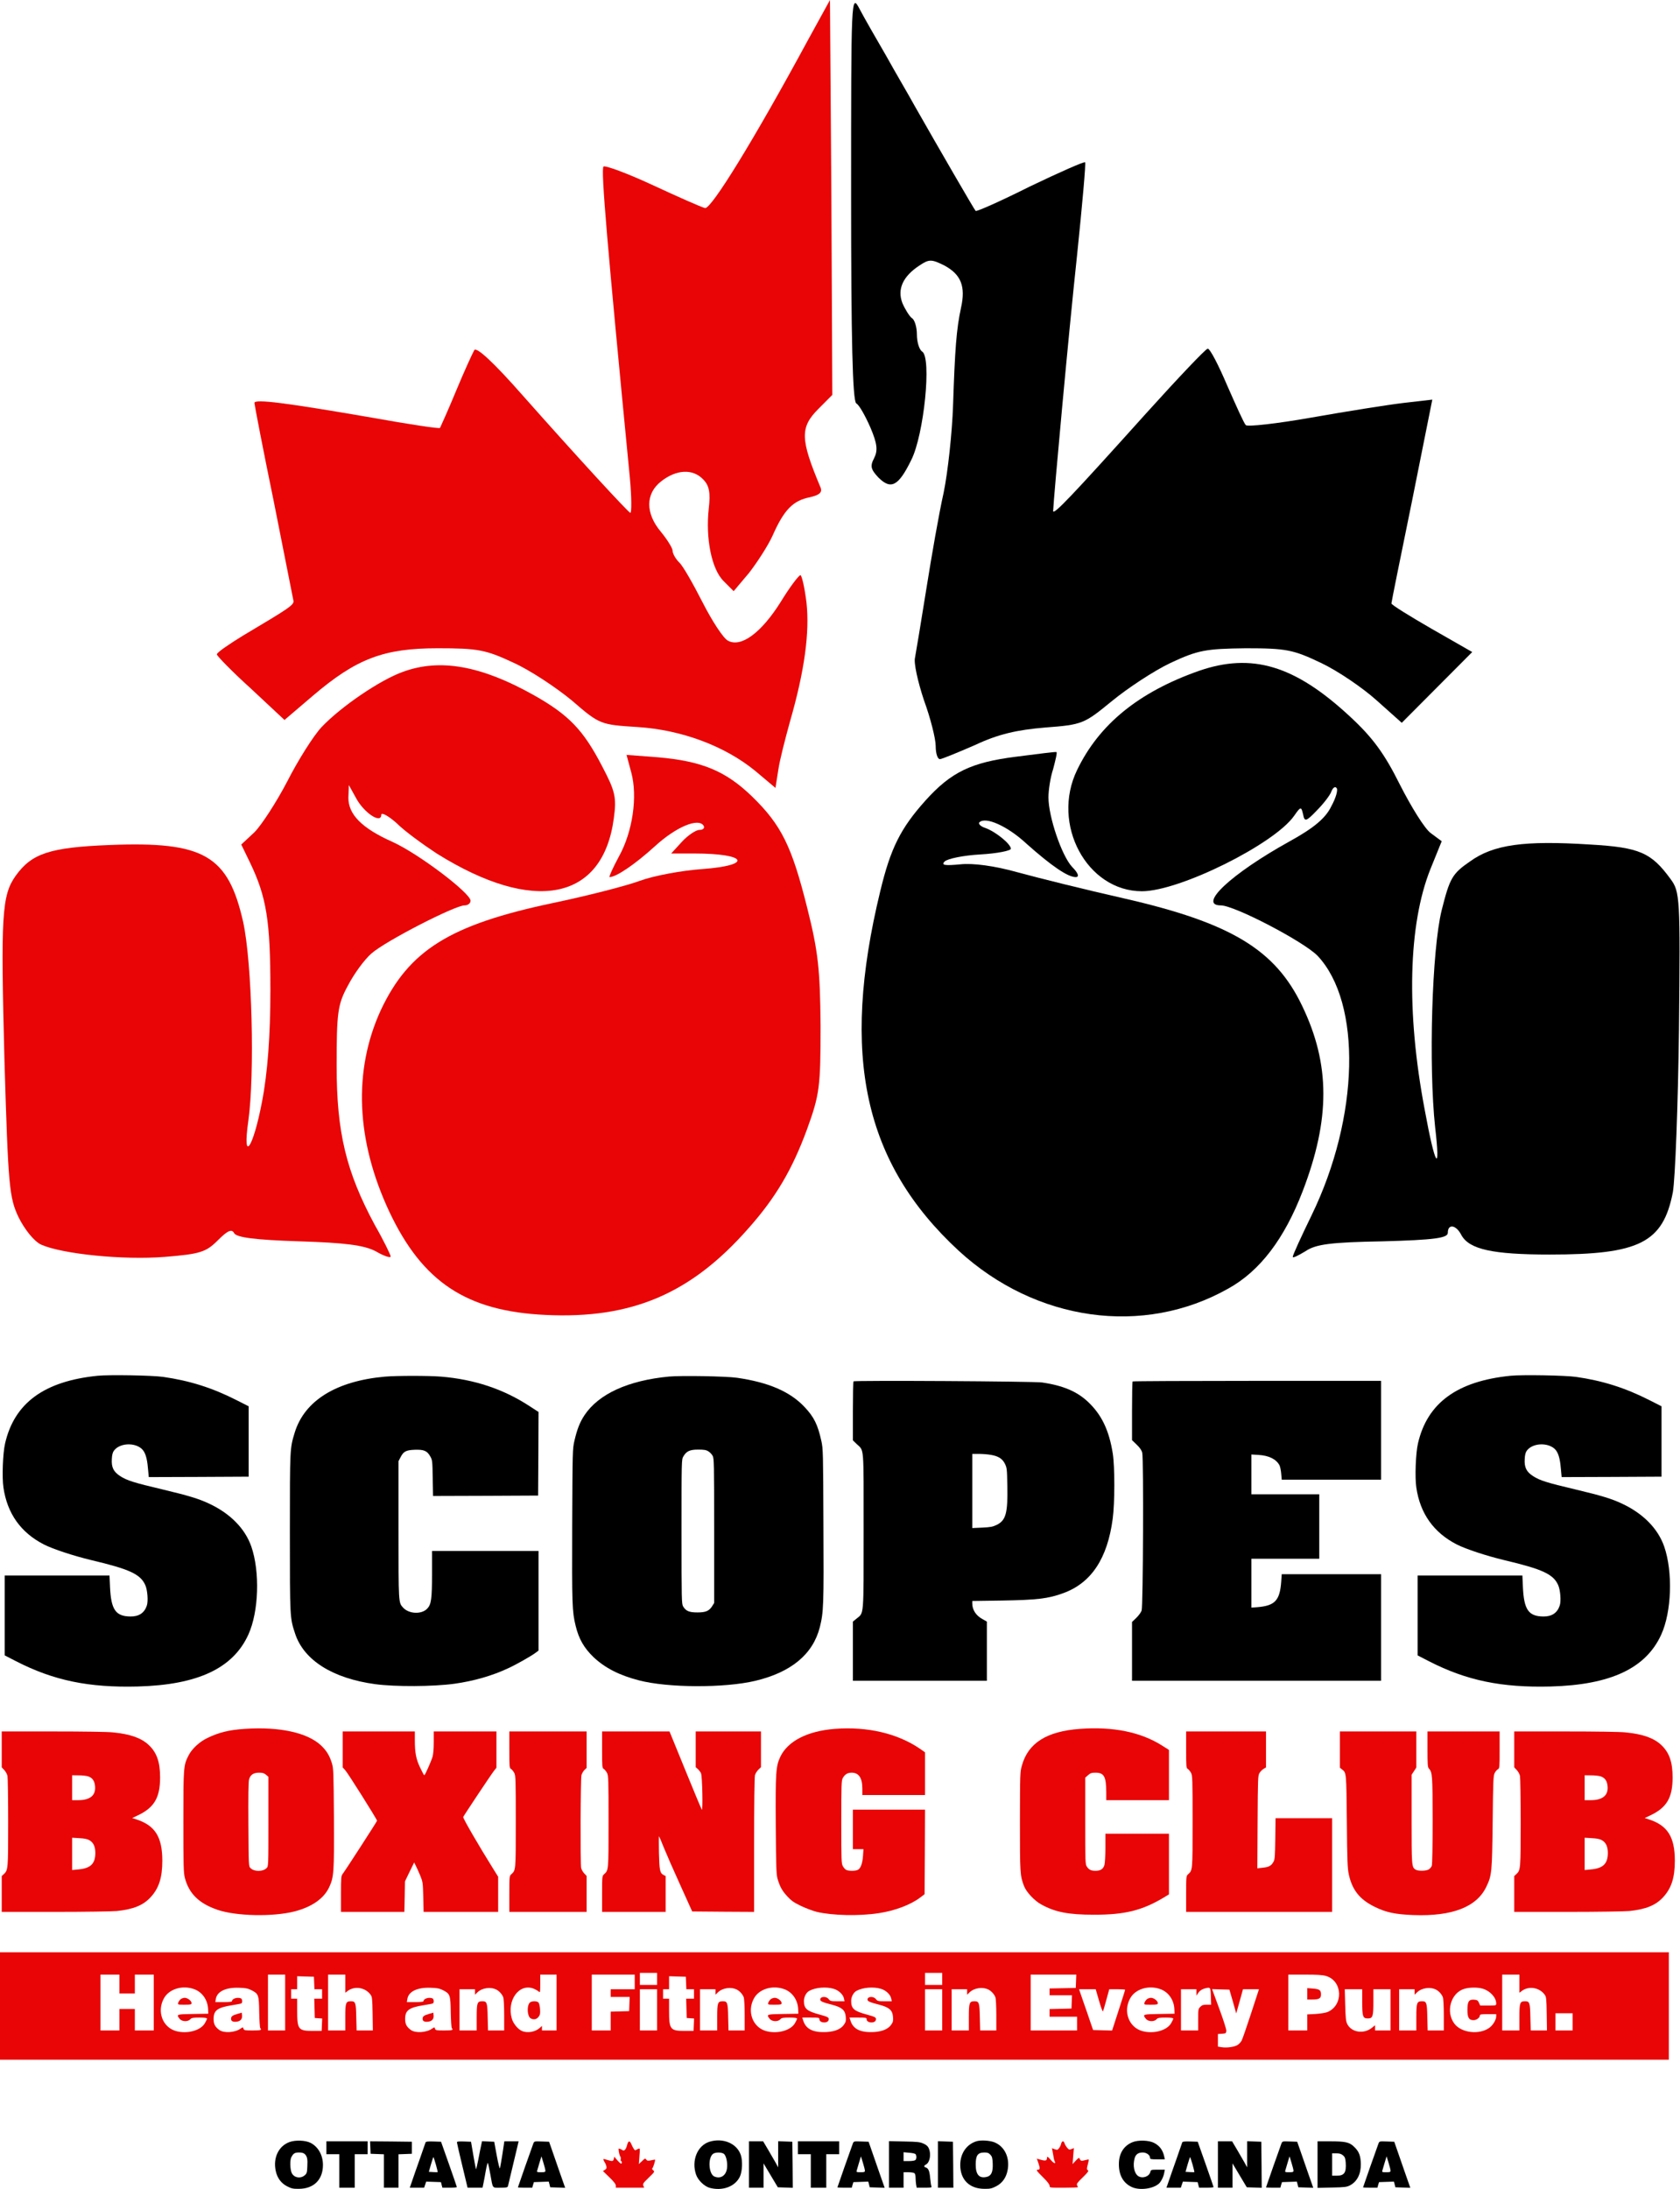 <svg width="2608" height="3397" viewBox="0 0 2608 3397" fill="none" xmlns="http://www.w3.org/2000/svg">
<path d="M1321.25 304.554C1321.25 523.453 1323.44 622.286 1329.27 625.947C1333.65 628.143 1343.13 644.982 1351.16 663.284C1362.1 688.908 1362.83 699.157 1356.99 710.871C1350.43 723.316 1351.88 728.441 1363.55 740.887C1383.25 760.654 1394.92 754.065 1414.61 713.799C1434.3 674.998 1446.7 554.201 1431.39 545.416C1427.01 542.487 1423.36 530.774 1423.36 519.06C1423.36 507.346 1419.72 495.633 1415.34 493.437C1411.69 490.508 1405.13 480.259 1400.75 470.009C1392.73 448.778 1401.48 429.012 1427.01 412.173C1442.33 401.924 1445.97 401.924 1466.4 412.173C1491.92 426.083 1499.22 444.386 1491.92 477.33C1484.63 511.007 1482.44 541.755 1479.52 628.875C1478.07 671.337 1471.5 732.102 1464.94 764.314C1457.64 796.527 1445.97 863.88 1437.95 914.395C1429.93 964.91 1421.9 1012.5 1420.45 1020.55C1418.26 1028.6 1424.82 1057.89 1434.3 1086.44C1444.51 1114.26 1452.54 1146.47 1452.54 1157.45C1452.54 1169.17 1455.45 1177.95 1459.1 1177.95C1462.02 1177.95 1486.82 1167.7 1513.8 1155.99C1549.54 1139.15 1578.72 1132.56 1622.48 1128.9C1680.83 1124.51 1683.02 1123.04 1726.05 1087.9C1750.12 1068.14 1790.96 1041.05 1817.22 1028.6C1859.52 1008.84 1871.92 1006.64 1933.92 1005.91C1996.65 1005.91 2007.59 1008.1 2050.62 1028.6C2076.88 1041.05 2115.53 1067.4 2136.68 1086.44L2176.07 1121.58L2230.77 1066.67L2285.47 1011.76L2222.75 975.892C2188.47 956.125 2160.02 938.554 2160.02 936.358C2160.02 934.162 2174.61 862.416 2192.12 776.76L2223.48 620.09L2178.99 625.215C2154.19 628.143 2090 638.393 2036.03 647.91C1982.06 657.427 1936.11 662.552 1933.92 659.624C1931 656.695 1918.6 628.875 1904.74 597.395C1891.62 566.647 1878.49 541.023 1874.84 541.023C1871.92 541.023 1828.89 586.413 1779.29 641.321C1664.05 769.439 1634.88 800.187 1634.88 792.866C1635.61 773.099 1658.95 516.864 1672.08 395.335C1680.1 317.732 1685.93 252.575 1684.48 251.843C1683.02 250.379 1645.09 267.217 1599.14 289.18C1553.92 311.875 1515.99 328.714 1514.53 327.249C1512.35 325.053 1457.64 230.612 1419.72 163.991C1410.96 147.884 1390.54 113.476 1375.95 87.12C1360.64 60.764 1341.67 27.82 1334.38 13.91C1321.25 -10.982 1321.25 -5.857 1321.25 304.554Z" fill="black"/>
<path d="M1253.42 63.692C1171 215.969 1103.9 325.053 1094.42 322.856C1088.58 321.392 1052.12 305.286 1012.73 286.983C973.344 268.681 939.064 256.235 936.876 258.431C932.499 262.092 942.711 380.692 977.72 740.886C980.638 771.635 980.638 796.526 978.449 795.794C973.344 792.866 898.948 712.334 810.695 612.769C766.204 562.254 739.946 538.094 736.3 543.219C733.382 548.344 720.254 576.896 707.854 606.912C695.455 636.928 683.785 662.552 683.056 664.016C681.597 665.48 633.459 658.159 576.568 647.91C444.553 625.214 394.956 618.625 394.956 625.214C394.956 627.411 408.085 696.228 424.86 777.492C440.906 858.755 454.764 928.304 455.493 931.965C456.952 938.554 448.929 943.679 377.451 986.141C354.841 1000.05 336.607 1012.5 336.607 1015.42C336.607 1017.62 359.946 1041.78 389.121 1068.14L441.635 1117.19L485.397 1079.85C553.229 1022.01 595.532 1005.91 679.409 1005.91C741.405 1005.91 753.804 1008.1 796.108 1027.87C822.365 1039.58 863.21 1066.67 888.008 1087.17C931.041 1124.51 932.499 1124.51 990.119 1128.17C1057.95 1132.56 1125.05 1157.45 1172.46 1196.25L1203.82 1222.61L1208.2 1194.79C1210.39 1179.42 1219.14 1145.74 1226.43 1119.38C1249.04 1041.05 1257.07 981.016 1251.96 934.893C1249.04 911.466 1244.67 892.431 1242.48 892.431C1239.56 893.164 1225.7 911.466 1211.85 934.161C1181.94 981.748 1150.58 1005.18 1130.16 994.194C1122.86 990.533 1105.36 963.445 1090.77 934.893C1076.18 906.341 1060.14 877.789 1054.3 872.665C1048.47 866.808 1044.09 858.755 1044.09 854.362C1044.09 850.702 1036.07 837.524 1025.86 825.078C1001.79 796.526 1001.79 765.778 1026.59 746.743C1049.93 728.441 1075.46 726.976 1091.5 743.815C1100.98 753.332 1103.17 764.314 1100.25 789.205C1095.15 835.328 1104.63 883.646 1123.59 901.949L1138.91 917.323L1162.98 888.771C1175.38 872.665 1192.15 847.041 1199.45 830.935C1216.95 791.401 1230.81 776.759 1257.07 771.635C1273.11 767.974 1277.49 763.582 1273.11 754.796C1242.48 681.586 1241.75 663.284 1270.2 634.732L1292.08 612.769L1290.62 306.75L1288.43 -0.001L1253.42 63.692Z" fill="#E90506"/>
<path d="M1860.98 1041.05C1767.62 1073.99 1706.36 1123.77 1672.08 1194.79C1631.23 1278.98 1687.39 1382.94 1772.73 1382.94C1831.08 1382.94 1978.41 1309.73 2009.05 1265.8C2019.26 1251.16 2019.99 1251.16 2022.9 1263.61C2025.09 1275.32 2027.28 1275.32 2044.05 1257.75C2054.27 1247.5 2064.48 1234.32 2066.67 1228.47C2068.85 1222.61 2072.5 1219.68 2074.69 1222.61C2077.61 1224.81 2073.96 1237.98 2066.67 1251.16C2057.91 1269.46 2039.68 1284.84 2001.02 1306.07C1911.31 1355.85 1858.8 1404.9 1895.26 1404.9C1916.42 1404.9 2024.36 1461.27 2045.51 1483.24C2114.07 1556.45 2110.43 1732.88 2036.03 1885.89C2019.99 1918.84 2006.86 1947.39 2006.86 1950.32C2006.86 1952.51 2015.61 1948.12 2026.55 1941.53C2042.6 1930.55 2065.94 1927.62 2146.9 1926.16C2227.13 1923.96 2247.55 1921.03 2247.55 1912.98C2247.55 1898.34 2260.68 1900.53 2268.7 1916.64C2281.1 1938.6 2316.84 1946.66 2405.82 1946.66C2545.13 1946.66 2581.6 1928.35 2596.91 1850.02C2600.56 1828.79 2604.94 1715.31 2606.4 1597.44C2608.58 1391.72 2607.86 1383.67 2593.27 1363.9C2563.36 1322.91 2545.13 1314.85 2468.55 1310.46C2365.71 1303.87 2318.3 1310.46 2281.83 1336.82C2254.11 1355.85 2250.47 1363.17 2238.07 1412.22C2222.75 1473.72 2217.64 1653.82 2227.86 1748.99C2236.61 1823.66 2227.86 1810.49 2211.81 1722.63C2182.63 1569.62 2186.28 1434.19 2220.56 1348.53L2238.07 1305.34L2221.29 1292.89C2211.81 1286.3 2190.66 1251.89 2173.15 1217.48C2149.08 1169.17 2130.85 1144.27 2095.11 1111.33C2009.77 1032.26 1943.4 1012.5 1860.98 1041.05Z" fill="black"/>
<path d="M625.436 1042.51C590.426 1054.96 529.889 1095.96 499.255 1128.17C486.856 1141.35 462.787 1179.42 446.012 1212.36C429.236 1244.57 405.896 1280.45 394.956 1291.43L374.534 1310.46L387.662 1337.55C413.92 1391.73 419.754 1429.06 419.754 1536.68C419.754 1606.96 415.378 1665.53 406.626 1710.19C392.768 1782.67 375.992 1806.09 385.474 1739.47C395.685 1667 391.309 1493.49 377.451 1430.53C354.111 1327.3 316.914 1305.34 170.311 1311.19C76.952 1314.85 49.236 1324.37 24.438 1358.78C2.557 1389.53 1.098 1420.28 6.933 1646.5C12.768 1840.5 14.226 1858.07 28.814 1888.82C38.296 1907.86 52.883 1926.16 63.823 1931.28C96.645 1945.93 191.463 1955.44 255.647 1950.32C310.349 1945.93 319.831 1943 338.065 1924.7C353.382 1909.32 359.946 1906.39 363.593 1913.71C367.969 1920.3 396.415 1923.96 464.246 1926.16C534.994 1928.36 564.898 1932.02 583.133 1941.53C595.532 1948.85 606.472 1952.52 606.472 1949.59C606.472 1947.39 595.532 1924.7 581.674 1900.54C537.183 1817.81 522.595 1757.04 522.595 1653.82C522.595 1571.82 524.054 1558.64 540.1 1529.36C549.582 1511.06 565.628 1489.09 576.568 1479.58C597.72 1460.54 706.396 1404.9 720.983 1404.9C726.089 1404.9 730.465 1401.97 730.465 1397.58C730.465 1385.87 649.505 1324.37 608.66 1306.07C561.252 1284.84 540.829 1263.61 540.829 1237.98L541.559 1218.22L552.499 1237.98C564.898 1261.41 591.885 1278.98 591.885 1264.34C591.885 1259.95 602.826 1265.8 615.954 1277.52C628.353 1289.96 656.799 1310.46 677.95 1324.37C828.929 1418.81 936.146 1397.58 952.922 1269.46C957.298 1237.25 955.11 1227.73 934.687 1188.93C905.513 1132.56 882.902 1109.13 828.2 1078.39C747.24 1033 683.056 1021.28 625.436 1042.51Z" fill="#E90506"/>
<path d="M1576.53 1174.29C1507.97 1183.08 1476.61 1197.72 1436.49 1242.38C1397.84 1285.57 1382.52 1316.32 1366.47 1382.94C1304.48 1638.44 1340.95 1804.63 1488.28 1940.8C1607.89 2050.62 1774.92 2074.04 1906.93 1999.37C1955.8 1972.28 1993.73 1922.5 2022.17 1848.56C2065.21 1736.54 2065.21 1651.62 2021.44 1560.84C1979.87 1473.72 1911.31 1431.99 1744.29 1393.92C1685.94 1380.74 1612.27 1362.44 1580.18 1353.66C1543.71 1343.41 1510.16 1339.01 1490.47 1341.21C1467.13 1343.41 1460.56 1342.67 1466.4 1336.82C1470.77 1332.42 1495.57 1327.3 1521.83 1325.84C1548.09 1324.37 1569.24 1319.98 1569.24 1317.05C1569.24 1309.73 1545.9 1290.69 1529.85 1284.84C1522.56 1282.64 1518.18 1278.25 1520.37 1276.05C1529.85 1266.54 1564.13 1281.91 1593.31 1309C1631.96 1343.41 1657.49 1360.98 1669.89 1360.98C1675.72 1360.98 1674.27 1355.12 1664.05 1344.87C1648.01 1327.3 1627.59 1267.27 1627.59 1237.25C1627.59 1226.27 1630.5 1206.5 1634.88 1193.32C1638.53 1179.41 1641.44 1167.7 1639.99 1166.97C1639.26 1166.24 1610.81 1169.9 1576.53 1174.29Z" fill="black"/>
<path d="M979.908 1198.45C990.119 1235.79 982.096 1290.69 960.944 1328.76C951.463 1346.33 944.898 1360.98 946.357 1360.98C956.568 1360.98 985.743 1341.21 1016.38 1313.39C1049.93 1282.64 1084.21 1268.73 1092.23 1281.18C1094.42 1284.84 1091.5 1287.76 1085.67 1287.76C1080.56 1287.76 1068.16 1295.82 1058.68 1306.07L1041.9 1324.37H1077.64C1160.06 1324.37 1169.54 1342.67 1090.04 1348.53C1058.68 1350.73 1014.92 1358.78 993.037 1366.83C971.156 1374.88 910.618 1390.26 858.104 1401.24C698.372 1434.92 634.917 1474.45 591.155 1567.43C548.123 1661.14 552.499 1769.49 604.284 1880.04C656.069 1989.85 724.63 2034.51 846.434 2040.37C980.637 2046.95 1072.54 2007.42 1161.52 1906.39C1204.55 1858.07 1230.08 1814.15 1252.69 1752.65C1272.38 1698.47 1273.84 1686.76 1273.84 1591.59C1273.11 1505.2 1270.2 1476.65 1253.42 1410.03C1229.35 1313.39 1213.31 1280.44 1167.36 1235.79C1126.51 1196.25 1089.31 1180.88 1020.75 1175.02L972.614 1171.36L979.908 1198.45Z" fill="#E90506"/>
<path d="M151.333 2134.8C68.533 2143.2 22.267 2177.07 7.867 2239.87C4.4 2254.8 2.933 2292.4 5.333 2308.13C11.2 2348.53 32.267 2378.13 68.133 2396.53C82.267 2403.73 113.867 2414.13 141.6 2420.8C201.333 2434.93 218.133 2442.67 225.6 2459.73C228.933 2467.2 230.267 2484.4 228 2491.2C224.267 2502.67 215.867 2508.4 202.667 2508.27C179.6 2508.13 172.4 2497.87 170.8 2462.67L170 2444.67H88.667H7.333V2506.67V2568.67L24.667 2577.6C83.067 2607.6 137.6 2618.93 214 2616.93C307.067 2614.4 361.867 2588.67 385.6 2536.27C401.733 2500.8 403.733 2439.07 390.133 2399.73C380.4 2371.87 357.467 2348.53 324.667 2333.2C308.267 2325.47 292.667 2320.8 252 2311.07C208.267 2300.8 196.933 2297.2 186.667 2290.53C176.267 2283.87 172.8 2276.93 173.6 2264C173.867 2257.47 174.933 2253.73 176.8 2251.07C186.933 2237.2 215.6 2238.13 223.6 2252.67C227.067 2258.8 228.8 2266.8 230 2281.73L230.933 2292L308.4 2291.73L386 2291.33V2236.8V2182.13L367.333 2172.67C329.6 2153.47 294.4 2142.4 253.333 2136.53C236.533 2134.13 169.067 2132.93 151.333 2134.8Z" fill="black"/>
<path d="M2344.67 2134.8C2261.87 2143.2 2215.6 2177.07 2201.2 2239.87C2197.73 2254.8 2196.27 2292.4 2198.67 2308.13C2204.53 2348.53 2225.6 2378.13 2261.47 2396.53C2275.6 2403.73 2307.2 2414.13 2334.93 2420.8C2394.67 2434.93 2411.47 2442.67 2418.93 2459.73C2422.27 2467.2 2423.6 2484.4 2421.33 2491.2C2417.6 2502.67 2409.2 2508.4 2396 2508.27C2372.93 2508.13 2365.73 2497.87 2364.13 2462.67L2363.33 2444.67H2282H2200.67V2506.67V2568.67L2218 2577.6C2276.4 2607.6 2330.93 2618.93 2407.33 2616.93C2500.4 2614.4 2555.2 2588.67 2578.93 2536.27C2595.07 2500.8 2597.07 2439.07 2583.47 2399.73C2573.73 2371.87 2550.8 2348.53 2518 2333.2C2501.6 2325.47 2486 2320.8 2445.33 2311.07C2401.6 2300.8 2390.27 2297.2 2380 2290.53C2369.6 2283.87 2366.13 2276.93 2366.93 2264C2367.2 2257.47 2368.27 2253.73 2370.13 2251.07C2380.27 2237.2 2408.93 2238.13 2416.93 2252.67C2420.4 2258.8 2422.13 2266.8 2423.33 2281.73L2424.27 2292L2501.73 2291.73L2579.33 2291.33V2236.8V2182.13L2560.67 2172.67C2522.93 2153.47 2487.73 2142.4 2446.67 2136.53C2429.87 2134.13 2362.4 2132.93 2344.67 2134.8Z" fill="black"/>
<path d="M597.467 2136.13C521.867 2142.93 472.667 2173.33 457.467 2223.07C450 2247.73 450 2246.53 450 2378C450 2510.93 450 2510.27 458.133 2534.93C471.733 2576.27 516.533 2604.4 582.667 2613.33C613.467 2617.47 672.4 2617.2 705.333 2612.67C735.2 2608.53 764.133 2600.27 788.8 2588.67C801.867 2582.67 824.4 2569.87 831.733 2564.4L836 2561.2V2483.87V2406.67H753.333H670.667V2441.6C670.667 2481.07 669.467 2489.6 663.2 2496.13C654.4 2505.33 634.933 2504.53 625.733 2494.53C618.533 2486.67 618.667 2488.13 618.667 2373.47V2267.2L621.733 2261.33C626.4 2252.13 630.267 2250.13 643.733 2249.6C658.133 2249.07 663.067 2251.2 668 2260C671.2 2265.73 671.333 2267.07 671.733 2293.73L672.267 2321.33L753.733 2321.07L835.333 2320.67L835.733 2255.87L836 2190.93L821.6 2181.6C781.6 2155.47 736.4 2140.4 684.933 2136.13C665.467 2134.53 616.133 2134.53 597.467 2136.13Z" fill="black"/>
<path d="M1038.67 2136C975.2 2142 929.333 2162.93 907.333 2196C900.133 2206.8 895.867 2217.87 891.733 2235.6C888.8 2248.53 888.8 2250.4 888.267 2366.67C887.867 2490.13 888.133 2500.27 893.6 2522.67C898.533 2543.2 906.667 2557.2 921.467 2571.47C939.067 2588 961.2 2599.47 991.6 2607.33C1036.8 2619.2 1124.8 2619.47 1172.53 2608.13C1228.4 2594.8 1262 2566.8 1272.67 2524.93C1278.53 2501.6 1278.93 2491.07 1278.27 2366C1277.87 2253.33 1277.73 2248.13 1275.07 2236C1269.47 2210.67 1263.73 2198.8 1248.8 2183.07C1226.4 2159.33 1193.07 2144.93 1144 2137.87C1127.33 2135.47 1057.87 2134.27 1038.67 2136ZM1099.6 2252C1102 2253.33 1104.93 2256.53 1106.27 2258.93C1108.53 2263.07 1108.67 2270 1108.67 2375.33V2487.33L1105.73 2492C1100.93 2499.73 1095.73 2502 1082.67 2502C1069.87 2502 1064.8 2499.87 1060.53 2492.8C1058.13 2488.8 1058 2484 1058 2376.67C1058 2266.13 1058 2264.67 1060.8 2260C1065.6 2251.73 1070.8 2249.33 1083.87 2249.33C1092.93 2249.33 1096.27 2249.87 1099.6 2252Z" fill="black"/>
<path d="M1324.93 2143.47C1324.4 2144 1324 2164.8 1324 2189.73V2234.93L1329.87 2240.67C1341.6 2252 1340.67 2240 1340.67 2374.67C1340.67 2510.27 1341.33 2502.13 1329.87 2511.47L1324 2516.27V2562.13V2608H1428H1532V2562.13V2516.27L1524.8 2512.13C1514.93 2506.67 1509.33 2497.87 1509.33 2488V2484.27L1554.4 2483.6C1609.87 2482.67 1627.33 2480.67 1650.8 2472C1694 2456.27 1719.2 2418.4 1727.33 2356.67C1730.67 2332.4 1730.67 2275.87 1727.47 2255.6C1721.73 2219.2 1710 2194.93 1688.8 2175.07C1671.73 2159.07 1650.27 2150 1618 2145.2C1606.13 2143.33 1326.67 2141.73 1324.93 2143.47ZM1538 2257.47C1549.87 2259.47 1556 2263.33 1560 2271.33C1563.07 2277.6 1563.33 2279.47 1563.73 2304.67C1564.67 2347.73 1561.6 2359.07 1547.33 2366.13C1540.93 2369.2 1537.73 2369.73 1524.67 2370.4L1509.33 2371.07V2313.47V2256H1519.6C1525.2 2256 1533.47 2256.67 1538 2257.47Z" fill="black"/>
<path d="M1758.27 2143.6C1757.73 2144 1757.33 2164.67 1757.33 2189.47V2234.67L1764.53 2241.6C1769.6 2246.53 1772.27 2250.4 1773.2 2254.27C1775.47 2262.8 1774.53 2492.13 1772.27 2499.07C1771.2 2502 1767.6 2506.93 1763.87 2510.53L1757.33 2516.8V2562.4V2608H1950.67H2144V2525.33V2442.67H2066.8H1989.73L1988.93 2454.27C1986.8 2483.6 1979.2 2491.6 1951.73 2493.87L1942.67 2494.53V2456.67V2418.67H1995.33H2048V2368.67V2318.67H1995.33H1942.67V2287.87V2256.93L1953.73 2257.6C1969.73 2258.53 1981.2 2264.13 1986.27 2273.73C1987.33 2275.87 1988.53 2281.73 1988.93 2286.8L1989.73 2296H2066.8H2144V2219.33V2142.67H1951.6C1845.73 2142.67 1758.67 2143.07 1758.27 2143.6Z" fill="black"/>
<path d="M380 2682.67C355.467 2684.27 339.333 2688.27 321.467 2697.07C309.6 2702.8 297.867 2713.73 292.8 2723.73C284.8 2739.47 284.667 2741.2 284.667 2826.67C284.667 2896.4 284.933 2905.6 286.933 2913.73C293.333 2938.4 308.933 2953.6 337.733 2963.47C366.533 2973.33 423.467 2974.53 457.067 2966C484 2959.07 502.667 2946.13 510.933 2928.53C518.4 2912.67 518.8 2905.47 518.4 2821.07C517.867 2748.8 517.733 2744.13 515.2 2735.87C511.467 2724 507.067 2716.67 498.4 2708.4C477.2 2688.53 434.267 2679.07 380 2682.67ZM412.933 2753.87L416.667 2757.07V2826.53C416.667 2895.2 416.667 2896 413.867 2898.67C408.133 2904.53 394.533 2904.53 388.8 2898.67C386 2896 386 2894.93 385.6 2830.93C385.333 2787.07 385.6 2764.4 386.667 2761.07C388.667 2753.87 393.467 2750.67 402.133 2750.67C407.6 2750.67 410 2751.33 412.933 2753.87Z" fill="#E90506"/>
<path d="M1296 2682.67C1253.47 2686 1222.93 2701.6 1211.33 2726C1204.4 2740.67 1203.73 2750.4 1204.27 2832.4C1204.8 2898.67 1205.07 2908.27 1207.07 2915.33C1210.67 2927.6 1214.27 2934.13 1222.4 2942.8C1228.27 2949.2 1232.4 2952.13 1243.2 2957.33C1250.67 2960.93 1261.73 2965.07 1268 2966.67C1292.4 2972.4 1333.73 2973.33 1364.13 2968.67C1389.07 2964.93 1413.87 2955.6 1428.67 2944.27L1435.33 2939.2L1435.73 2873.6L1436 2808H1380H1324V2838.67V2869.33H1332.13H1340.4L1339.73 2879.73C1338.8 2891.6 1336.13 2899.07 1331.87 2901.33C1328.13 2903.47 1317.33 2903.47 1313.6 2901.47C1312 2900.67 1309.6 2898 1308.4 2895.6C1306.13 2891.73 1306 2885.87 1306 2827.33C1306 2768.93 1306.27 2762.93 1308.27 2759.07C1311.6 2753.2 1315.6 2750.67 1322.13 2750.67C1333.2 2750.67 1338.67 2758.8 1338.67 2775.33V2785.33H1387.33H1436V2752.13V2719.07L1428.4 2713.73C1393.47 2689.73 1346.67 2678.8 1296 2682.67Z" fill="#E90506"/>
<path d="M1676.67 2682.67C1624.93 2686.4 1596.13 2704.53 1586.4 2739.47C1583.47 2749.73 1583.47 2751.6 1583.33 2826.67C1583.33 2907.47 1583.47 2910 1589.6 2926.4C1593.07 2935.73 1605.73 2949.33 1616.53 2955.2C1638 2967.07 1658.67 2971.07 1698 2971.07C1746 2971.2 1772.8 2964.53 1806.4 2944.53L1814.67 2939.47V2892.4V2845.33H1765.33H1716V2866.93C1716 2878.93 1715.33 2890.93 1714.53 2893.73C1712.8 2900 1708.53 2902.93 1700.8 2902.93C1693.73 2902.93 1690.53 2901.33 1687.2 2896.4C1684.8 2892.8 1684.67 2889.2 1684.67 2825.6V2758.4L1689.07 2754.53C1692.67 2751.33 1694.53 2750.67 1700.67 2750.67C1713.87 2750.67 1717.2 2756.53 1717.33 2780.93V2793.33H1766H1814.67V2754.27V2715.33L1803.47 2708.27C1770.67 2687.6 1728 2678.93 1676.67 2682.67Z" fill="#E90506"/>
<path d="M2.667 2714.53V2742.4L6.667 2746.67C8.8 2748.93 11.067 2753.07 11.6 2755.73C12.133 2758.4 12.667 2790.93 12.667 2828C12.667 2900 12.533 2901.87 6 2908L2.667 2911.07V2938.93V2966.67H85.733C131.333 2966.67 174.4 2966 181.333 2965.33C207.067 2962.67 222.4 2956.4 233.867 2943.87C246.8 2929.87 252 2913.47 252 2886.93C251.867 2850.4 240.8 2832.8 212.267 2823.33L205.2 2821.07L213.6 2817.07C239.467 2804.93 248.533 2789.47 248.533 2758C248.533 2734 243.333 2719.33 230.8 2707.6C219.2 2696.8 202.4 2690.8 175.333 2688.13C166.667 2687.2 129.333 2686.67 81.733 2686.67H2.667V2714.53ZM137.2 2756.53C143.733 2758.8 147.067 2763.87 147.6 2772.27C148.667 2786 139.733 2793.2 121.733 2793.33H112V2774V2754.67L122.4 2754.8C128 2754.8 134.8 2755.6 137.2 2756.53ZM138.8 2855.47C145.067 2859.07 148 2865.47 148 2875.33C147.867 2892 140.667 2899.07 121.6 2900.8L112 2901.73V2876.67V2851.6L123.067 2852.27C130.933 2852.67 135.6 2853.6 138.8 2855.47Z" fill="#E90506"/>
<path d="M532 2714.53V2742.53L536 2746.93C540 2751.2 585.333 2823.2 585.333 2825.2C585.333 2826.27 536 2902.53 531.867 2907.87C529.6 2910.67 529.333 2913.73 529.333 2938.8V2966.67H578.533H627.733L628.267 2942.93L628.667 2919.33L635.733 2904.67L642.933 2890L645.333 2894.8C646.8 2897.47 649.867 2904.4 652.267 2910.13C656.4 2920.27 656.533 2921.47 657.067 2943.6L657.6 2966.67H715.467H773.333V2939.47V2912.13L765.6 2899.73C743.733 2864.8 718.4 2821.2 719.067 2819.47C720.133 2816.93 762 2754 766.8 2747.87L770.667 2742.93V2714.8V2686.67H722H673.333V2703.07C673.333 2713.6 672.667 2721.87 671.467 2726C669.067 2733.87 659.733 2754.67 658.667 2754.67C658.133 2754.67 655.333 2749.47 652.267 2742.93C645.867 2729.6 644 2719.73 644 2700.27V2686.67H588H532V2714.53Z" fill="#E90506"/>
<path d="M790.667 2715.07C790.667 2741.73 790.8 2743.47 793.333 2744.93C794.8 2745.87 796.933 2748.53 798.267 2750.93C800.533 2755.07 800.667 2760.8 800.667 2826.67C800.667 2903.87 800.8 2901.87 793.467 2908.53C790.8 2910.93 790.667 2912.27 790.667 2938.93V2966.67H850.667H910.667V2938.8V2910.93L906.8 2906.8C904.8 2904.67 902.667 2900.8 902.133 2898.53C900.8 2891.33 901.2 2759.73 902.667 2754.4C903.467 2751.73 905.6 2748.13 907.333 2746.4L910.667 2743.33V2714.93V2686.67H850.667H790.667V2715.07Z" fill="#E90506"/>
<path d="M934.667 2715.07C934.667 2741.73 934.8 2743.47 937.333 2744.93C938.8 2745.87 940.933 2748.53 942.267 2750.93C944.533 2755.07 944.667 2760.8 944.667 2826.67C944.667 2903.87 944.8 2901.87 937.467 2908.53C934.8 2910.93 934.667 2912.27 934.667 2938.93V2966.67H984H1033.33V2938.93V2911.07L1030.13 2909.47C1024.4 2906.27 1023.6 2902.27 1022.93 2874.67C1022.67 2860.4 1022.67 2848.93 1023.07 2849.33C1023.47 2849.73 1026.8 2857.47 1030.4 2866.67C1034.13 2875.87 1045.47 2901.87 1055.87 2924.67L1074.53 2966L1122.67 2966.4L1170.67 2966.67V2863.07C1170.67 2798.8 1171.2 2757.47 1172 2754.53C1172.67 2752 1175.07 2748.13 1177.33 2746L1181.33 2742.13V2714.4V2686.67H1130.67H1080V2714.4V2742.13L1083.33 2745.07C1085.2 2746.8 1087.47 2749.73 1088.27 2751.73C1090.27 2756.4 1091.33 2810.93 1089.47 2808C1088.67 2806.93 1077.07 2779.2 1063.73 2746.4L1039.33 2686.67H987.067H934.667V2715.07Z" fill="#E90506"/>
<path d="M1841.33 2715.07C1841.33 2741.73 1841.47 2743.47 1844 2744.93C1845.47 2745.87 1847.6 2748.53 1848.93 2750.93C1851.2 2755.07 1851.33 2760.8 1851.33 2826.67C1851.33 2903.87 1851.47 2901.87 1844.13 2908.53C1841.47 2910.93 1841.33 2912.27 1841.33 2938.93V2966.67H1954.67H2068V2894V2821.33H2024.13H1980.13L1979.73 2852.93C1979.33 2880.27 1979.07 2885.33 1976.93 2888.93C1973.6 2895.07 1969.73 2897.2 1960.13 2898.13L1951.87 2899.07L1952.27 2827.2C1952.67 2759.47 1952.8 2755.07 1955.2 2751.2C1956.53 2748.93 1959.47 2746 1961.47 2744.8L1965.33 2742.53V2714.53V2686.67H1903.33H1841.33V2715.07Z" fill="#E90506"/>
<path d="M2080 2714.8V2742.93L2083.33 2745.6C2090.13 2750.93 2090 2749.47 2090.8 2826C2091.33 2888 2091.87 2899.47 2093.87 2908.67C2099.2 2932.8 2110.8 2947.33 2133.73 2958.67C2151.47 2967.47 2165.73 2970.53 2194 2971.6C2254.4 2973.87 2292.4 2959.07 2307.33 2927.73C2315.87 2909.87 2316.27 2905.87 2317.2 2826.67C2317.87 2762 2318.27 2754.93 2320.4 2751.07C2321.6 2748.67 2323.87 2746.13 2325.33 2745.33C2327.87 2744 2328 2742.53 2328 2715.33V2686.67H2272H2216V2714.27C2216 2737.6 2216.27 2742.13 2218.13 2744.13C2223.6 2750.27 2223.87 2753.87 2224 2824.27C2224 2864.13 2223.47 2893.2 2222.67 2895.2C2222 2897.07 2220 2899.47 2218.13 2900.67C2214.13 2903.33 2201.47 2903.6 2197.47 2901.07C2191.47 2897.33 2191.33 2895.2 2191.33 2822.53V2753.87L2195.07 2748.27L2198.67 2742.67V2714.67V2686.67H2139.33H2080V2714.8Z" fill="#E90506"/>
<path d="M2350.67 2714.53V2742.4L2354.67 2746.67C2356.8 2748.93 2359.07 2753.07 2359.6 2755.73C2360.13 2758.4 2360.67 2790.93 2360.67 2828C2360.67 2900 2360.53 2901.87 2354 2908L2350.67 2911.07V2938.93V2966.67H2433.73C2479.33 2966.67 2522.4 2966 2529.33 2965.33C2555.07 2962.67 2570.4 2956.4 2581.87 2943.87C2594.8 2929.87 2600 2913.47 2600 2886.93C2599.87 2850.4 2588.8 2832.8 2560.27 2823.33L2553.2 2821.07L2561.6 2817.07C2587.47 2804.93 2596.53 2789.47 2596.53 2758C2596.53 2734 2591.33 2719.33 2578.8 2707.6C2567.2 2696.8 2550.4 2690.8 2523.33 2688.13C2514.67 2687.2 2477.33 2686.67 2429.73 2686.67H2350.67V2714.53ZM2485.2 2756.53C2491.73 2758.8 2495.07 2763.87 2495.6 2772.27C2496.67 2786 2487.73 2793.2 2469.73 2793.33H2460V2774V2754.67L2470.4 2754.8C2476 2754.8 2482.8 2755.6 2485.2 2756.53ZM2486.8 2855.47C2493.07 2859.07 2496 2865.47 2496 2875.33C2495.87 2892 2488.67 2899.07 2469.6 2900.8L2460 2901.73V2876.67V2851.6L2471.07 2852.27C2478.93 2852.67 2483.6 2853.6 2486.8 2855.47Z" fill="#E90506"/>
<path d="M0 3112.67V3196H1295.33H2590.67V3112.67V3029.33H1295.33H0V3112.67ZM1020 3070.67V3080H1006.67H993.333V3070.67V3061.33H1006.67H1020V3070.67ZM1462.67 3070.67V3080H1449.33H1436V3070.67V3061.33H1449.33H1462.67V3070.67ZM185.333 3078.67V3093.33H197.333H209.333V3078.67V3064H224H238.667V3107.33V3150.67H224H209.333V3134V3117.33H197.333H185.333V3134V3150.67H170.667H156V3107.33V3064H170.667H185.333V3078.67ZM442.667 3107.33V3150.67H429.333H416V3107.33V3064H429.333H442.667V3107.33ZM536 3078V3092.13L539.733 3089.33C550.667 3081.2 566.933 3083.87 575.2 3095.07C577.733 3098.53 578 3100.93 578.4 3124.8L578.8 3150.67H566.133H553.6L553.067 3130.27C552.667 3107.6 551.867 3105.33 544.933 3105.33C536.8 3105.33 536 3107.47 536 3130.27V3150.67H522.667H509.333V3107.33V3064H522.667H536V3078ZM864 3107.33V3150.67H852.667H841.333V3147.07V3143.6L838.267 3146.4C831.333 3152.93 818.933 3155.2 810.267 3151.47C804.133 3148.93 796.667 3139.87 794.533 3132.27C786.267 3103.6 806.4 3076.53 828.933 3086C831.733 3087.2 834.933 3089.07 836.267 3090.27C838.533 3092.27 838.667 3091.73 838.667 3078.27V3064H851.333H864V3107.33ZM985.333 3075.33V3086.67H966.667H948V3092.67V3098.67H962.667H977.467L977.067 3109.6L976.667 3120.67L962.4 3121.07L948 3121.47V3136V3150.67H933.333H918.667V3107.33V3064H952H985.333V3075.33ZM1670.4 3074.27L1670 3084.67L1649.73 3085.07L1629.33 3085.47V3090.67V3096H1646.67H1664.13L1663.73 3106.27L1663.33 3116.67L1646.4 3117.07L1629.33 3117.47V3123.33V3129.33H1650.67H1672V3140V3150.67H1636H1600V3107.33V3064H1635.33H1670.8L1670.4 3074.27ZM2058.53 3066.13C2084.4 3073.73 2085.87 3111.6 2060.67 3122.13C2057.6 3123.33 2049.87 3124.53 2042.4 3125.07L2029.33 3125.73V3138.13V3150.67H2014.67H2000V3107.33V3064H2025.73C2045.2 3064 2053.2 3064.53 2058.53 3066.13ZM2358.67 3078V3092.13L2362.4 3089.33C2373.33 3081.2 2389.6 3083.87 2397.87 3095.07C2400.4 3098.53 2400.67 3100.93 2401.07 3124.8L2401.47 3150.67H2388.8H2376.27L2375.73 3130.27C2375.33 3107.6 2374.53 3105.33 2367.6 3105.33C2359.47 3105.33 2358.67 3107.47 2358.67 3130.27V3150.67H2345.33H2332V3107.33V3064H2345.33H2358.67V3078ZM487.733 3076.93L488.133 3086.67H494H500V3094V3101.33H494H487.867L488.267 3116.27L488.667 3131.33L494.4 3131.73L500.133 3132.13L499.733 3141.73L499.333 3151.33H485.333C463.067 3151.33 461.333 3149.07 461.333 3119.87V3101.33H456.667H452V3094V3086.67H456.667H461.333V3076.67V3066.53L474.4 3066.93L487.333 3067.33L487.733 3076.93ZM1065.07 3076.93L1065.47 3086.67H1071.33H1077.33V3094V3101.33H1071.33H1065.2L1065.6 3116.27L1066 3131.33L1071.73 3131.73L1077.47 3132.13L1077.07 3141.73L1076.67 3151.33H1062.67C1040.4 3151.33 1038.67 3149.07 1038.67 3119.87V3101.33H1034H1029.33V3094V3086.67H1034H1038.67V3076.67V3066.53L1051.73 3066.93L1064.67 3067.33L1065.07 3076.93ZM301.733 3086.67C314.133 3091.33 322.4 3103.33 323.067 3117.6L323.333 3124.67L299.733 3125.07C274 3125.47 273.333 3125.6 278.8 3132.53C282.267 3137.07 291.6 3137.47 295.333 3133.33C297.467 3131.07 299.467 3130.67 309.6 3130.67C317.6 3130.67 321.333 3131.2 321.333 3132.27C321.333 3133.07 319.867 3136.27 318 3139.47C311.333 3150.93 290.267 3156.53 272.8 3151.47C252.267 3145.47 243.333 3121.07 254.4 3100.93C262.4 3086.13 283.467 3079.87 301.733 3086.67ZM390 3088C401.333 3093.73 402 3095.2 402.4 3122.4C402.667 3135.33 403.333 3146.53 404.133 3147.2C406.8 3150.13 404.8 3150.67 392.133 3150.67C380 3150.67 378.8 3150.4 378 3148C377.2 3145.33 377.067 3145.33 373.6 3147.73C364.667 3154.13 347.467 3155.07 340.4 3149.87C333.733 3144.93 331.6 3140.67 331.6 3132.8C331.6 3119.47 337.467 3115.07 360.4 3111.47C367.467 3110.4 374 3109.07 374.667 3108.67C376.8 3107.33 376.267 3101.73 373.867 3100.8C368.133 3098.67 360 3101.33 360 3105.47C360 3106.13 354.267 3106.67 347.2 3106.67H334.267L335.067 3101.73C336.933 3090.27 350.267 3083.73 370.667 3084.4C380.933 3084.67 384.533 3085.33 390 3088ZM687.333 3088C698.667 3093.73 699.333 3095.2 699.733 3122.4C700 3135.33 700.667 3146.53 701.467 3147.2C704.133 3150.13 702.133 3150.67 689.467 3150.67C677.333 3150.67 676.133 3150.4 675.333 3148C674.533 3145.33 674.4 3145.33 670.933 3147.73C662 3154.13 644.8 3155.07 637.733 3149.87C631.067 3144.93 628.933 3140.67 628.933 3132.8C628.933 3119.47 634.8 3115.07 657.733 3111.47C664.8 3110.4 671.333 3109.07 672 3108.67C674.133 3107.33 673.6 3101.73 671.2 3100.8C665.467 3098.67 657.333 3101.33 657.333 3105.47C657.333 3106.13 651.6 3106.67 644.533 3106.67H631.6L632.4 3101.73C634.267 3090.27 647.6 3083.73 668 3084.4C678.267 3084.67 681.867 3085.33 687.333 3088ZM770.667 3087.33C775.2 3089.73 779.467 3094.53 781.2 3099.07C782 3101.2 782.667 3113.07 782.667 3126.8V3150.67H770.133H757.6L757.067 3130.27C756.667 3107.6 755.867 3105.33 748.933 3105.33C740.8 3105.33 740 3107.47 740 3130.27V3150.67H726.667H713.333V3118.67V3086.67H725.333H737.333V3090.93V3095.2L741.2 3091.47C748.4 3084.53 761.6 3082.67 770.667 3087.33ZM1144 3087.33C1148.53 3089.73 1152.8 3094.53 1154.53 3099.07C1155.33 3101.2 1156 3113.07 1156 3126.8V3150.67H1143.47H1130.93L1130.4 3130.27C1130 3107.6 1129.2 3105.33 1122.27 3105.33C1114.13 3105.33 1113.33 3107.47 1113.33 3130.27V3150.67H1100H1086.67V3118.67V3086.67H1098.67H1110.67V3090.93V3095.2L1114.53 3091.47C1121.73 3084.53 1134.93 3082.67 1144 3087.33ZM1217.73 3086.67C1230.13 3091.33 1238.4 3103.33 1239.07 3117.6L1239.33 3124.67L1215.73 3125.07C1190 3125.47 1189.33 3125.6 1194.8 3132.53C1198.27 3137.07 1207.6 3137.47 1211.33 3133.33C1213.47 3131.07 1215.47 3130.67 1225.6 3130.67C1233.6 3130.67 1237.33 3131.2 1237.33 3132.27C1237.33 3133.07 1235.87 3136.27 1234 3139.47C1227.33 3150.93 1206.27 3156.53 1188.8 3151.47C1168.27 3145.47 1159.33 3121.07 1170.4 3100.93C1178.4 3086.13 1199.47 3079.87 1217.73 3086.67ZM1294.13 3086C1301.87 3088.27 1308.93 3094.8 1310.13 3101.07L1311.07 3105.33H1300C1289.87 3105.33 1288.8 3105.07 1286.4 3102C1282.67 3097.2 1273.33 3097.73 1273.33 3102.67C1273.33 3105.33 1276.4 3106.8 1291.87 3110.8C1307.07 3114.8 1312.13 3119.2 1312.93 3129.47C1313.47 3135.47 1313.07 3137.47 1310.4 3141.33C1305.87 3148.27 1296.53 3152.27 1283.73 3153.07C1262.13 3154.27 1250.67 3148.53 1246.67 3134.53L1245.47 3130.67H1258.8C1271.2 3130.67 1272 3130.8 1272 3133.33C1272 3139.33 1285.33 3140.13 1286.4 3134.13C1287.2 3130.53 1285.6 3129.6 1272 3125.87C1252.53 3120.67 1248 3116.8 1248 3104.93C1248 3098.53 1251.6 3091.73 1256.27 3089.2C1266 3083.87 1282.53 3082.53 1294.13 3086ZM1367.47 3086C1375.2 3088.27 1382.27 3094.8 1383.47 3101.07L1384.4 3105.33H1373.33C1363.2 3105.33 1362.13 3105.07 1359.73 3102C1356 3097.2 1346.67 3097.73 1346.67 3102.67C1346.67 3105.33 1349.73 3106.8 1365.2 3110.8C1380.4 3114.8 1385.47 3119.2 1386.27 3129.47C1386.8 3135.47 1386.4 3137.47 1383.73 3141.33C1379.2 3148.27 1369.87 3152.27 1357.07 3153.07C1335.47 3154.27 1324 3148.53 1320 3134.53L1318.8 3130.67H1332.13C1344.53 3130.67 1345.33 3130.8 1345.33 3133.33C1345.33 3139.33 1358.67 3140.13 1359.73 3134.13C1360.53 3130.53 1358.93 3129.6 1345.33 3125.87C1325.87 3120.67 1321.33 3116.8 1321.33 3104.93C1321.33 3098.53 1324.93 3091.73 1329.6 3089.2C1339.33 3083.87 1355.87 3082.53 1367.47 3086ZM1534.67 3087.33C1539.2 3089.73 1543.47 3094.53 1545.2 3099.07C1546 3101.2 1546.67 3113.07 1546.67 3126.8V3150.67H1534.13H1521.6L1521.07 3130.27C1520.67 3107.6 1519.87 3105.33 1512.93 3105.33C1504.8 3105.33 1504 3107.47 1504 3130.27V3150.67H1490.67H1477.33V3118.67V3086.67H1489.33H1501.33V3090.93V3095.2L1505.2 3091.47C1512.4 3084.53 1525.6 3082.67 1534.67 3087.33ZM1801.73 3086.67C1814.13 3091.33 1822.4 3103.33 1823.07 3117.6L1823.33 3124.67L1799.73 3125.07C1774 3125.47 1773.33 3125.6 1778.8 3132.53C1782.27 3137.07 1791.6 3137.47 1795.33 3133.33C1797.47 3131.07 1799.47 3130.67 1809.6 3130.67C1817.6 3130.67 1821.33 3131.2 1821.33 3132.27C1821.33 3133.07 1819.87 3136.27 1818 3139.47C1811.33 3150.93 1790.27 3156.53 1772.8 3151.47C1752.27 3145.47 1743.33 3121.07 1754.4 3100.93C1762.4 3086.13 1783.47 3079.87 1801.73 3086.67ZM1879.73 3097.73L1880.13 3110.67H1873.33C1867.87 3110.67 1865.87 3111.33 1863.33 3114C1860.13 3117.07 1860 3118 1860 3134V3150.67H1846.67H1833.33V3118.67V3086.67H1845.33H1857.33V3091.6L1857.47 3096.67L1859.6 3093.2C1862.13 3089.07 1865.87 3086.53 1871.33 3085.2C1879.07 3083.33 1879.33 3083.6 1879.73 3097.73ZM2229.33 3087.33C2233.87 3089.73 2238.13 3094.53 2239.87 3099.07C2240.67 3101.2 2241.33 3113.07 2241.33 3126.8V3150.67H2228.8H2216.27L2215.73 3130.27C2215.33 3107.6 2214.53 3105.33 2207.6 3105.33C2199.47 3105.33 2198.67 3107.47 2198.67 3130.27V3150.67H2185.33H2172V3118.67V3086.67H2184H2196V3090.93V3095.2L2199.87 3091.47C2207.07 3084.53 2220.27 3082.67 2229.33 3087.33ZM2301.87 3085.87C2313.33 3089.33 2322.67 3099.6 2322.67 3108.67C2322.67 3112 2322.67 3112 2310.27 3112H2297.87L2295.87 3107.6C2294.27 3104 2293.2 3103.33 2288.53 3102.93C2280.27 3102.27 2278 3105.6 2278 3118.67C2278 3130.93 2280.27 3134.67 2287.6 3134.67C2292.27 3134.67 2297.33 3130.8 2297.33 3127.33C2297.33 3125.73 2299.6 3125.33 2310 3125.33H2322.67V3128.67C2322.67 3134.13 2317.73 3142.4 2312 3146.53C2296.53 3157.73 2268.67 3154.53 2257.87 3140.27C2243.87 3122 2252 3092.53 2272.93 3086.13C2281.2 3083.6 2293.87 3083.47 2301.87 3085.87ZM1020 3118.67V3150.67H1006.67H993.333V3118.67V3086.67H1006.67H1020V3118.67ZM1462.67 3118.67V3150.67H1449.33H1436V3118.67V3086.67H1449.33H1462.67V3118.67ZM1706.13 3104.53C1708.93 3114.4 1711.73 3121.87 1712.13 3121.07C1712.67 3120.27 1715.07 3112.27 1717.47 3103.2L1722 3086.67H1734.4C1741.07 3086.67 1746.67 3087.07 1746.67 3087.47C1746.67 3087.87 1742.13 3102.27 1736.53 3119.47L1726.4 3150.8L1711.6 3150.4L1696.93 3150L1692.53 3137.33C1690.27 3130.4 1685.33 3116.13 1681.6 3105.6L1675.07 3086.67H1688H1700.93L1706.13 3104.53ZM1913.87 3105.73L1919.07 3124.27L1924.4 3105.47L1929.6 3086.67H1942H1954.4L1942.13 3124.27C1935.33 3145.07 1928.8 3164 1927.47 3166.4C1926.27 3168.8 1923.33 3171.87 1921.2 3173.2C1916.13 3176.27 1904.8 3177.87 1896.67 3176.67L1890.67 3175.73V3165.87V3156.13L1897.07 3155.73C1902.93 3155.33 1903.33 3155.07 1903.73 3151.33C1903.87 3148.93 1899.6 3135.47 1892.8 3116.93L1881.6 3086.53L1895.07 3086.93L1908.53 3087.33L1913.87 3105.73ZM2114.67 3106.4C2114.67 3129.07 2115.6 3132 2123.33 3132C2131.07 3132 2132 3129.07 2132 3106.4V3086.67H2145.33H2158.67V3118.67V3150.67H2146.67H2134.67V3146.67V3142.53L2129.73 3146.53C2116.93 3156.8 2097.6 3153.6 2091.33 3140.4C2089.33 3136.27 2088.8 3130.8 2088.27 3110.93L2087.6 3086.67H2101.2H2114.67V3106.4ZM2441.33 3137.33V3150.67H2428H2414.67V3137.33V3124H2428H2441.33V3137.33Z" fill="#E90506"/>
<path d="M449.6 3323.73C432.533 3329.87 423.733 3348.13 428 3368.4C430.267 3379.47 436.4 3387.73 445.733 3392.53C452.4 3395.87 454.933 3396.53 463.733 3396.4C487.067 3396.4 501.333 3382.27 501.333 3359.33C501.333 3344.13 494 3331.2 482.133 3325.07C474.267 3321.07 458.933 3320.4 449.6 3323.73ZM473.333 3342.67C476.933 3346.27 477.733 3350.27 477.067 3362.13C476.667 3371.33 476.267 3372.67 472.933 3375.47C466.267 3381.2 455.867 3379.07 452.667 3371.33C450.267 3365.87 450 3351.73 452.133 3347.6C455.333 3341.33 457.6 3340 464.267 3340C468.8 3340 471.467 3340.8 473.333 3342.67Z" fill="black"/>
<path d="M1101.33 3323.33C1082.67 3329.2 1073.07 3352.4 1080.53 3374.27C1083.47 3382.93 1093.2 3392.4 1101.47 3394.8C1121.07 3400.13 1140.53 3393.33 1148.27 3378.13C1152.27 3370.4 1153.2 3353.47 1150 3343.87C1144 3326 1122.4 3316.8 1101.33 3323.33ZM1123.6 3342C1127.33 3344.67 1129.87 3356.4 1128.53 3364.93C1126.93 3376.13 1118.27 3381.47 1108.8 3377.2C1100 3373.2 1098.67 3347.87 1107.07 3342C1110.8 3339.47 1119.87 3339.47 1123.6 3342Z" fill="black"/>
<path d="M1516 3322.53C1500.4 3327.33 1490.67 3341.47 1490.67 3359.33C1490.67 3382.27 1504.93 3396.4 1528.27 3396.4C1537.07 3396.53 1539.6 3395.87 1546.27 3392.53C1555.6 3387.73 1561.73 3379.47 1564 3368.4C1568.27 3348.4 1559.6 3330.27 1543.2 3324C1535.73 3321.33 1522.67 3320.53 1516 3322.53ZM1537.47 3343.47C1540.13 3346.4 1540.67 3348.4 1541.07 3357.07C1541.6 3370.27 1538.93 3376.13 1531.87 3377.87C1520.27 3380.67 1514.67 3374.53 1514.67 3358.93C1514.67 3344.4 1517.73 3340.13 1528.13 3340C1532.93 3340 1534.8 3340.67 1537.47 3343.47Z" fill="black"/>
<path d="M1758.13 3324C1744.53 3329.47 1736.93 3341.47 1736.93 3358C1736.8 3375.33 1743.87 3387.73 1757.2 3393.73C1769.33 3399.2 1790.13 3396.4 1799.07 3388.27C1802.53 3385.2 1806.27 3377.6 1807.33 3371.6L1808.27 3366.67H1797.47C1787.07 3366.67 1786.67 3366.8 1785.87 3370C1784 3377.47 1773.47 3381.07 1766.8 3376.53C1760.67 3372.13 1758.27 3360.27 1761.33 3349.07C1763.07 3342.8 1767.07 3340 1774 3340C1779.87 3340 1785.33 3344 1785.33 3348.4C1785.33 3350.4 1786.93 3350.67 1796.8 3350.67H1808.27L1807.33 3346.27C1805.07 3336.13 1800.13 3329.47 1791.47 3325.07C1783.47 3320.93 1766.93 3320.4 1758.13 3324Z" fill="black"/>
<path d="M506.667 3332.67V3342.67H516.667H526.667V3368.67V3394.67H538.667H550.667V3368.67V3342.67H560.667H570.667V3332.67V3322.67H538.667H506.667V3332.67Z" fill="black"/>
<path d="M574.933 3332.27L575.333 3342L585.733 3342.4L596 3342.8V3368.67V3394.67H607.333H618.667V3368.67V3342.8L629.067 3342.4L639.333 3342V3332.67V3323.33L606.933 3322.93L574.533 3322.67L574.933 3332.27Z" fill="black"/>
<path d="M660.667 3324.27C660.267 3325.2 658.533 3330.13 656.8 3335.33C655.067 3340.4 649.733 3355.87 644.8 3369.6L636.133 3394.67H647.333H658.4L660 3390L661.6 3385.2L673.067 3385.6L684.533 3386L685.6 3390.27L686.8 3394.67H698C704.267 3394.67 709.333 3394.27 709.2 3393.6C709.2 3393.07 703.6 3377.07 696.933 3358L684.667 3323.33L672.933 3322.93C664.4 3322.67 661.067 3323.07 660.667 3324.27ZM676.667 3358.8C678.4 3364.93 679.6 3370.13 679.467 3370.4C679.2 3370.67 676 3370.67 672.4 3370.4L665.733 3370L669.067 3358.27C670.933 3351.87 672.667 3346.8 672.933 3347.07C673.2 3347.33 674.8 3352.67 676.667 3358.8Z" fill="black"/>
<path d="M709.333 3324.27C709.333 3325.2 713.067 3341.47 717.6 3360.27L725.867 3394.67H737.467H749.067L750.4 3388.27C751.2 3384.8 752.8 3375.87 754.133 3368.27C755.467 3360.67 756.933 3355.33 757.467 3356.27C757.867 3357.2 759.6 3365.2 761.2 3374C765.333 3396.8 763.733 3394.67 776.667 3394.67C786.133 3394.67 787.867 3394.27 788.533 3392.27C789.067 3390.4 796.667 3358.4 803.333 3330.27L805.067 3322.67H794H782.933L780 3342.27C778.267 3353.2 776.533 3363.07 776.133 3364.4C775.6 3365.87 773.6 3358 771.2 3345.07L767.2 3323.33L757.733 3322.93L748.267 3322.53L746.933 3328.93C746.133 3332.4 744.133 3342.4 742.533 3350.93C740.8 3359.6 739.2 3366.4 738.933 3366C738.667 3365.73 736.8 3356 734.8 3344.4L731.2 3323.33L720.267 3322.93C712 3322.67 709.333 3322.93 709.333 3324.27Z" fill="black"/>
<path d="M827.867 3326.27C825.6 3332.13 804 3393.6 804 3394.13C804 3394.4 809.067 3394.67 815.2 3394.67H826.267L827.467 3390.27L828.8 3386L840.267 3385.6L851.867 3385.2L853.067 3389.6L854.133 3394L865.733 3394.4L877.333 3394.8L868.533 3369.73C863.733 3356 858.133 3339.87 856.133 3334L852.4 3323.33L840.933 3322.93C829.333 3322.53 829.333 3322.53 827.867 3326.27ZM846.667 3368.27C846.667 3370.27 845.467 3370.67 839.867 3370.67C834.133 3370.67 833.2 3370.4 833.867 3368.27C834.267 3367.07 835.867 3361.47 837.467 3356L840.533 3346L843.6 3356C845.333 3361.47 846.667 3367.07 846.667 3368.27Z" fill="black"/>
<path d="M973.467 3328.53C971.867 3335.07 968.933 3338.4 966.4 3336.4C965.467 3335.6 963.6 3334.67 962.267 3334.27C960 3333.47 959.867 3333.87 960.667 3338.93C961.2 3342.13 962.267 3345.47 962.933 3346.27C963.733 3347.2 964 3349.2 963.6 3350.67C963.2 3352.13 963.467 3353.33 964.133 3353.33C964.8 3353.33 965.333 3354.27 965.333 3355.33C965.333 3358.67 963.067 3357.6 958.267 3352L953.6 3346.53L952.8 3350C951.867 3353.87 950.933 3354 942.4 3351.47C936.667 3349.6 936.267 3349.73 936.933 3351.73C937.333 3352.93 938.267 3354.67 938.933 3355.6C939.6 3356.4 940.667 3358.8 941.2 3360.93C942 3364 941.733 3365.07 939.2 3366.8L936 3368.8L946 3378.53C953.067 3385.33 956 3389.2 956 3391.47V3394.67H978H1000L998.667 3391.47C997.6 3388.67 998.533 3387.33 1007.07 3379.07C1016.4 3370 1016.53 3369.73 1014 3367.6C1012.27 3366.13 1011.87 3365.07 1012.8 3364.4C1014 3363.47 1017.6 3351.87 1016.93 3351.07C1016.67 3350.93 1014 3351.47 1010.8 3352.13C1005.87 3353.2 1004.8 3353.07 1003.33 3351.07C1001.6 3348.8 1001.2 3348.93 996.667 3353.33L991.733 3358L992.667 3345.6C993.6 3333.87 993.6 3333.33 991.2 3334.13C989.733 3334.67 988 3335.6 987.067 3336.27C985.6 3337.47 983.467 3334.8 979.733 3326.27C977.333 3321.07 975.2 3321.87 973.467 3328.53Z" fill="#E90506"/>
<path d="M1162.67 3358.67V3394.67H1174H1185.33V3375.73V3356.93L1196.4 3375.47L1207.47 3394L1219.07 3394.4L1230.67 3394.8L1230.4 3359.07L1230 3323.33L1219.07 3322.93L1208 3322.53V3342.8V3363.07L1204.4 3356.4C1202.27 3352.67 1197.07 3343.6 1192.67 3336.13L1184.67 3322.67H1173.73H1162.67V3358.67Z" fill="black"/>
<path d="M1238.67 3332.67V3342.67H1248.67H1258.67V3368.67V3394.67H1270.67H1282.67V3368.67V3342.67H1292.67H1302.67V3332.67V3322.67H1270.67H1238.67V3332.67Z" fill="black"/>
<path d="M1323.87 3326.27C1321.6 3332.13 1300 3393.6 1300 3394.13C1300 3394.4 1305.07 3394.67 1311.2 3394.67H1322.27L1323.47 3390.27L1324.8 3386L1336.27 3385.6L1347.87 3385.2L1349.07 3389.6L1350.13 3394L1361.73 3394.4L1373.33 3394.8L1364.53 3369.73C1359.73 3356 1354.13 3339.87 1352.13 3334L1348.4 3323.33L1336.93 3322.93C1325.33 3322.53 1325.33 3322.53 1323.87 3326.27ZM1342.67 3368.27C1342.67 3370.27 1341.47 3370.67 1335.87 3370.67C1330.13 3370.67 1329.2 3370.4 1329.87 3368.27C1330.27 3367.07 1331.87 3361.47 1333.47 3356L1336.53 3346L1339.6 3356C1341.33 3361.47 1342.67 3367.07 1342.67 3368.27Z" fill="black"/>
<path d="M1380 3358.53V3394.67H1391.33H1402.67V3382.67V3370.67H1410.4C1414.67 3370.67 1418.8 3371.33 1419.73 3372.27C1420.67 3373.2 1421.33 3376.27 1421.33 3379.2C1421.33 3382.27 1421.73 3386.93 1422.13 3389.6L1423.07 3394.67H1434.93C1445.87 3394.67 1446.8 3394.4 1445.87 3392.27C1445.33 3391.07 1444.53 3385.47 1444 3380C1443.07 3368.93 1441.33 3364.67 1437.33 3363.33C1433.87 3362.27 1434 3360.53 1437.47 3358.67C1443.47 3355.47 1445.73 3342.8 1442 3333.87C1440.53 3330.4 1438.53 3328.53 1433.73 3326.27C1428.13 3323.73 1424.53 3323.33 1403.73 3322.93L1380 3322.4V3358.53ZM1421.47 3342.8C1423.07 3345.47 1422.93 3349.87 1421.07 3351.73C1420.13 3352.67 1415.87 3353.33 1411.07 3353.33H1402.67V3346.53V3339.6L1411.47 3340.4C1416.8 3340.8 1420.8 3341.73 1421.47 3342.8Z" fill="black"/>
<path d="M1456 3358.67V3394.67H1468H1480L1479.73 3358.93L1479.33 3323.33L1467.73 3322.93L1456 3322.53V3358.67Z" fill="black"/>
<path d="M1647.33 3326.27C1646.93 3328.4 1645.47 3331.47 1644.13 3333.2C1641.87 3336.13 1641.33 3336.27 1637.33 3334.93L1633.07 3333.33L1633.87 3337.73C1634.4 3340 1635.07 3344.4 1635.6 3347.33C1636 3350.27 1636.93 3353.33 1637.6 3354.27C1638.27 3355.2 1638.27 3356.13 1637.47 3356.53C1636.8 3356.93 1634.13 3354.93 1631.6 3352C1626.93 3346.4 1625.33 3345.6 1625.33 3348.27C1625.2 3352.67 1623.33 3353.33 1616.4 3351.47L1609.6 3349.6L1612.13 3356.93C1614.67 3364.53 1614.53 3366.67 1611.2 3366.67C1607.87 3366.67 1609.07 3368.53 1619.33 3378.67C1626 3385.2 1629.33 3389.6 1629.33 3391.6C1629.33 3394.67 1629.33 3394.67 1651.33 3394.67C1663.47 3394.67 1673.33 3394.27 1673.33 3393.87C1673.33 3393.47 1672.8 3392.13 1672 3390.8C1670.93 3388.8 1672.53 3386.67 1680.8 3378.67C1689.07 3370.53 1690.4 3368.8 1688.67 3367.47C1686.93 3366.13 1686.93 3365.2 1688.67 3358.67C1689.73 3354.67 1690.4 3351.2 1690.13 3350.93C1689.87 3350.67 1687.07 3351.2 1684 3352C1678.27 3353.6 1677.6 3353.33 1675.47 3348.67C1675.07 3347.87 1672.67 3349.73 1670 3352.67L1665.07 3358L1666 3345.6L1667.07 3333.2L1663.33 3334.67C1660 3336 1659.2 3335.73 1656.4 3332.4C1654.8 3330.4 1652.93 3327.33 1652.53 3325.6C1651.33 3321.47 1648.4 3321.87 1647.33 3326.27Z" fill="#E90506"/>
<path d="M1835.33 3324.27C1834.93 3325.2 1833.2 3330.13 1831.47 3335.33C1829.73 3340.4 1824.4 3355.87 1819.47 3369.6L1810.8 3394.67H1822H1833.07L1834.67 3390L1836.27 3385.2L1847.73 3385.6L1859.2 3386L1860.27 3390.27L1861.47 3394.67H1872.67C1878.93 3394.67 1884 3394.27 1883.87 3393.6C1883.87 3393.07 1878.27 3377.07 1871.6 3358L1859.33 3323.33L1847.6 3322.93C1839.07 3322.67 1835.73 3323.07 1835.33 3324.27ZM1851.33 3358.8C1853.07 3364.93 1854.27 3370.13 1854.13 3370.4C1853.87 3370.67 1850.67 3370.67 1847.07 3370.4L1840.4 3370L1843.73 3358.27C1845.6 3351.87 1847.33 3346.8 1847.6 3347.07C1847.87 3347.33 1849.47 3352.67 1851.33 3358.8Z" fill="black"/>
<path d="M1890.67 3358.67V3394.67H1902H1913.33V3375.73V3356.93L1924.4 3375.47L1935.47 3394L1947.07 3394.4L1958.67 3394.8L1958.4 3359.07L1958 3323.33L1947.07 3322.93L1936 3322.53V3342.8V3363.07L1932.4 3356.4C1930.27 3352.67 1925.07 3343.6 1920.67 3336.13L1912.67 3322.67H1901.73H1890.67V3358.67Z" fill="black"/>
<path d="M1989.2 3326.27C1986.93 3332.13 1965.33 3393.6 1965.33 3394.13C1965.33 3394.4 1970.4 3394.67 1976.53 3394.67H1987.6L1988.8 3390.27L1990.13 3386L2001.6 3385.6L2013.2 3385.2L2014.4 3389.6L2015.47 3394L2027.07 3394.4L2038.67 3394.8L2029.87 3369.73C2025.07 3356 2019.47 3339.87 2017.47 3334L2013.73 3323.33L2002.27 3322.93C1990.67 3322.53 1990.67 3322.53 1989.2 3326.27ZM2008 3368.27C2008 3370.27 2006.8 3370.67 2001.2 3370.67C1995.47 3370.67 1994.53 3370.4 1995.2 3368.27C1995.6 3367.07 1997.2 3361.47 1998.8 3356L2001.87 3346L2004.93 3356C2006.67 3361.47 2008 3367.07 2008 3368.27Z" fill="black"/>
<path d="M2045.33 3358.8V3394.93L2067.73 3394.4C2087.6 3394 2090.53 3393.6 2095.6 3391.07C2106.8 3385.07 2112.67 3373.6 2112.53 3358C2112.27 3345.47 2109.87 3338.8 2102.8 3331.87C2095.07 3324 2089.2 3322.67 2064 3322.67H2045.33V3358.8ZM2084.8 3344.4C2087.87 3347.07 2088.53 3348.93 2089.07 3355.73C2090.13 3371.2 2086.93 3376 2075.33 3376H2068V3358.67V3341.33H2074.53C2079.6 3341.33 2082 3342.13 2084.8 3344.4Z" fill="black"/>
<path d="M2139.87 3326.27C2137.6 3332.13 2116 3393.6 2116 3394.13C2116 3394.4 2121.07 3394.67 2127.2 3394.67H2138.27L2139.47 3390.27L2140.8 3386L2152.27 3385.6L2163.87 3385.2L2165.07 3389.6L2166.13 3394L2177.73 3394.4L2189.33 3394.8L2180.53 3369.73C2175.73 3356 2170.13 3339.87 2168.13 3334L2164.4 3323.33L2152.93 3322.93C2141.33 3322.53 2141.33 3322.53 2139.87 3326.27ZM2158.67 3368.27C2158.67 3370.27 2157.47 3370.67 2151.87 3370.67C2146.13 3370.67 2145.2 3370.4 2145.87 3368.27C2146.27 3367.07 2147.87 3361.47 2149.47 3356L2152.53 3346L2155.6 3356C2157.33 3361.47 2158.67 3367.07 2158.67 3368.27Z" fill="black"/>
<path d="M822.267 3107.6C817.467 3113.07 818.533 3129.07 824 3132C828.533 3134.4 832.933 3133.47 836 3129.6C838.4 3126.53 838.8 3124.67 838.4 3117.87C838.133 3113.33 837.067 3108.67 836.133 3107.47C833.733 3104.53 825.067 3104.67 822.267 3107.6Z" fill="#E90506"/>
<path d="M2029.33 3093.87V3102.67H2036.53C2047.87 3102.67 2050.67 3101.07 2050.67 3094.8C2050.67 3088 2048.53 3086.53 2038 3085.6L2029.33 3084.93V3093.87Z" fill="#E90506"/>
<path d="M280.267 3102.27C278.8 3103.6 277.2 3106 276.667 3107.6C275.867 3110.67 276 3110.67 286.533 3110.67C296.267 3110.67 297.333 3110.4 297.333 3108.13C297.333 3104.67 291.2 3100 286.667 3100C284.667 3100 281.733 3101.07 280.267 3102.27Z" fill="#E90506"/>
<path d="M368.667 3124.93C360.533 3127.33 358.667 3128.8 358.667 3132.8C358.667 3136.53 362.4 3138 368.8 3136.8C373.867 3135.73 376.4 3132.27 375.733 3126.8L375.333 3123.07L368.667 3124.93Z" fill="#E90506"/>
<path d="M666 3124.93C657.867 3127.33 656 3128.8 656 3132.8C656 3136.53 659.733 3138 666.133 3136.8C671.2 3135.73 673.733 3132.27 673.067 3126.8L672.667 3123.07L666 3124.93Z" fill="#E90506"/>
<path d="M1196.27 3102.27C1194.8 3103.6 1193.2 3106 1192.67 3107.6C1191.87 3110.67 1192 3110.67 1202.53 3110.67C1212.27 3110.67 1213.33 3110.4 1213.33 3108.13C1213.33 3104.67 1207.2 3100 1202.67 3100C1200.67 3100 1197.73 3101.07 1196.27 3102.27Z" fill="#E90506"/>
<path d="M1780.27 3102.27C1778.8 3103.6 1777.2 3106 1776.67 3107.6C1775.87 3110.67 1776 3110.67 1786.53 3110.67C1796.27 3110.67 1797.33 3110.4 1797.33 3108.13C1797.33 3104.67 1791.2 3100 1786.67 3100C1784.67 3100 1781.73 3101.07 1780.27 3102.27Z" fill="#E90506"/>
</svg>
